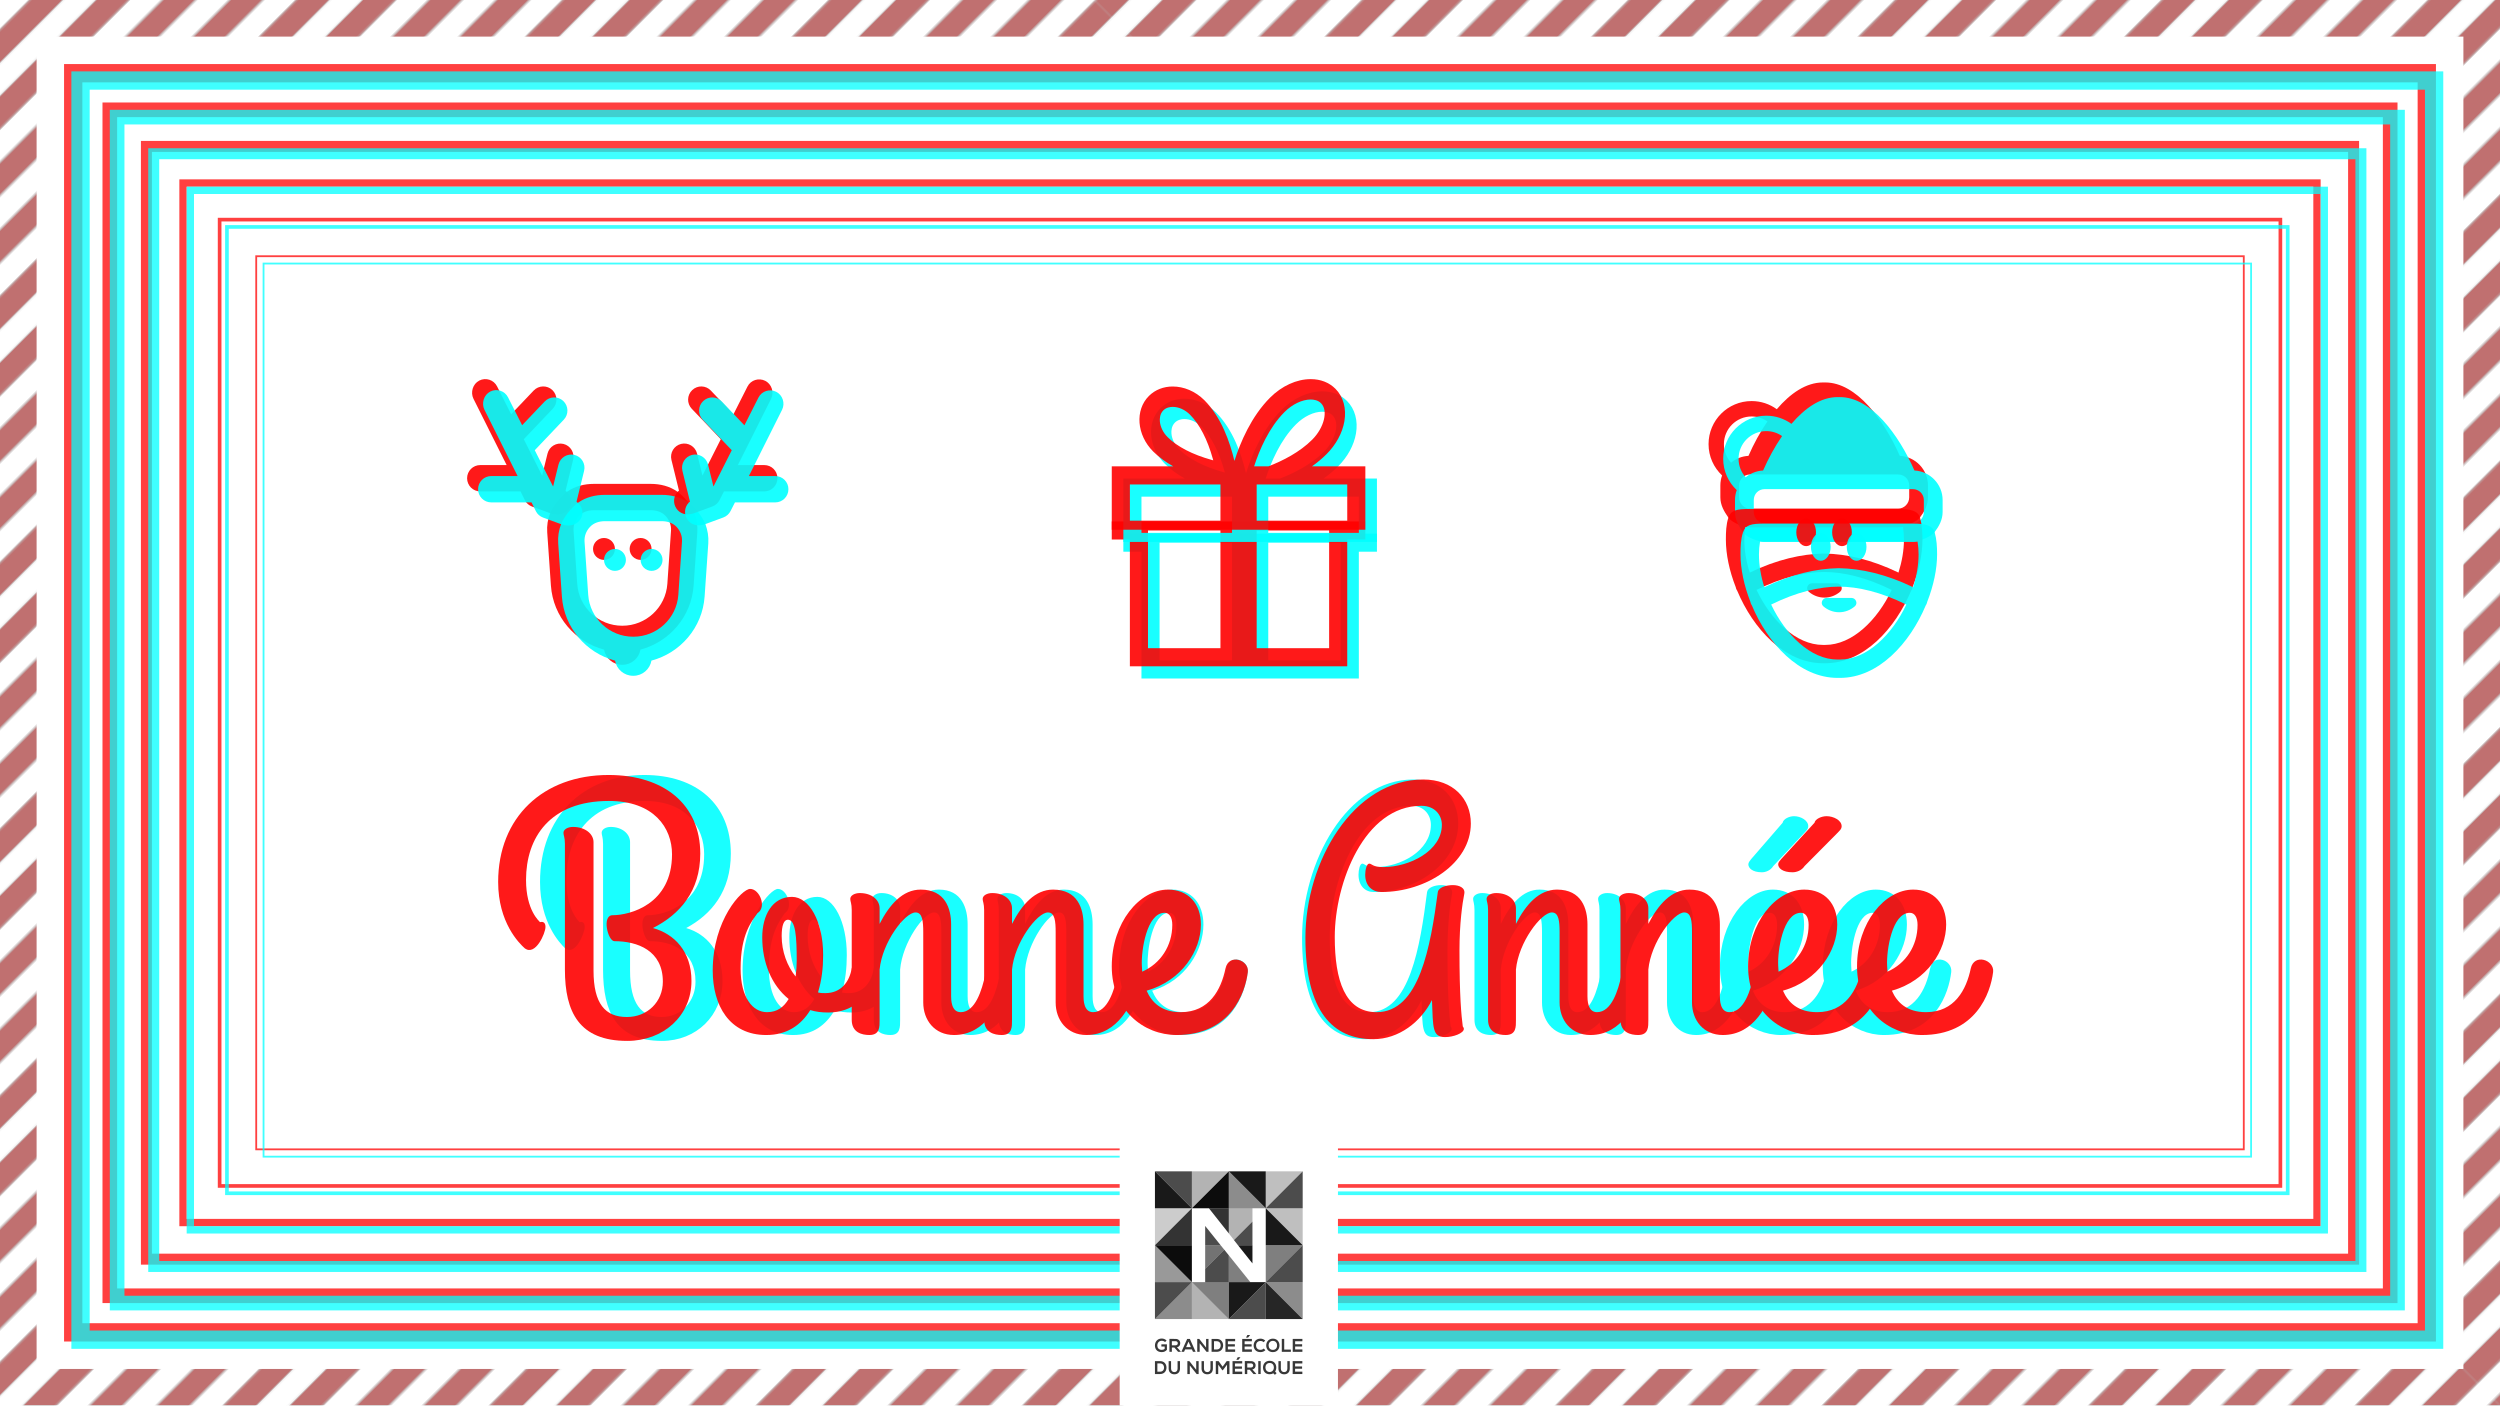 <?xml version="1.0" encoding="utf-8"?>
<!-- Generator: Adobe Illustrator 16.0.0, SVG Export Plug-In . SVG Version: 6.00 Build 0)  -->
<!DOCTYPE svg PUBLIC "-//W3C//DTD SVG 1.1//EN" "http://www.w3.org/Graphics/SVG/1.1/DTD/svg11.dtd">
<svg version="1.1" xmlns="http://www.w3.org/2000/svg" xmlns:xlink="http://www.w3.org/1999/xlink" x="0px" y="0px" width="1366px"
	 height="768px" viewBox="0 0 1366 768" enable-background="new 0 0 1366 768" xml:space="preserve">
<pattern  x="-1677.168" y="-1959.961" width="515" height="1784.878" patternUnits="userSpaceOnUse" id="Nouveau_motif" viewBox="0 -1784.878 515 1784.878" overflow="visible">
	<g>
		<polygon fill="none" points="0,-1784.878 515,-1784.878 515,0 0,0 		"/>
		<g>
			<polygon fill="#00FFFF" points="431.422,0 418.591,0 418.591,-1784.878 431.422,-1784.878 			"/>
			<polygon fill="#00FFFF" points="457.084,0 444.253,0 444.253,-1784.878 457.084,-1784.878 			"/>
			<polygon fill="#00FFFF" points="482.746,0 469.915,0 469.915,-1784.878 482.746,-1784.878 			"/>
			<polygon fill="#00FFFF" points="508.408,0 495.577,0 495.577,-1784.878 508.408,-1784.878 			"/>
		</g>
		<g>
			<polygon fill="#00FFFF" points="328.422,0 315.591,0 315.591,-1784.878 328.422,-1784.878 			"/>
			<polygon fill="#00FFFF" points="354.084,0 341.253,0 341.253,-1784.878 354.084,-1784.878 			"/>
			<polygon fill="#00FFFF" points="379.746,0 366.915,0 366.915,-1784.878 379.746,-1784.878 			"/>
			<polygon fill="#00FFFF" points="405.408,0 392.577,0 392.577,-1784.878 405.408,-1784.878 			"/>
		</g>
		<g>
			<polygon fill="#00FFFF" points="225.422,0 212.591,0 212.591,-1784.878 225.422,-1784.878 			"/>
			<polygon fill="#00FFFF" points="251.084,0 238.253,0 238.253,-1784.878 251.084,-1784.878 			"/>
			<polygon fill="#00FFFF" points="276.746,0 263.915,0 263.915,-1784.878 276.746,-1784.878 			"/>
			<polygon fill="#00FFFF" points="302.408,0 289.577,0 289.577,-1784.878 302.408,-1784.878 			"/>
		</g>
		<g>
			<polygon fill="#00FFFF" points="122.422,0 109.591,0 109.591,-1784.878 122.422,-1784.878 			"/>
			<polygon fill="#00FFFF" points="148.084,0 135.253,0 135.253,-1784.878 148.084,-1784.878 			"/>
			<polygon fill="#00FFFF" points="173.746,0 160.915,0 160.915,-1784.878 173.746,-1784.878 			"/>
			<polygon fill="#00FFFF" points="199.408,0 186.577,0 186.577,-1784.878 199.408,-1784.878 			"/>
		</g>
		<g>
			<polygon fill="#00FFFF" points="19.422,0 6.591,0 6.591,-1784.878 19.422,-1784.878 			"/>
			<polygon fill="#00FFFF" points="45.084,0 32.253,0 32.253,-1784.878 45.084,-1784.878 			"/>
			<polygon fill="#00FFFF" points="70.746,0 57.915,0 57.915,-1784.878 70.746,-1784.878 			"/>
			<polygon fill="#00FFFF" points="96.408,0 83.577,0 83.577,-1784.878 96.408,-1784.878 			"/>
		</g>
	</g>
</pattern>
<pattern  x="-1677.168" y="-1959.961" width="515" height="1784.878" patternUnits="userSpaceOnUse" id="Nouvelle_nuance_de_motif_2" viewBox="0 -1784.878 515 1784.878" overflow="visible">
	<g>
		<polygon fill="none" points="0,-1784.878 515,-1784.878 515,0 0,0 		"/>
		<g>
			<polygon fill="#FF0000" points="431.422,0 418.591,0 418.591,-1784.878 431.422,-1784.878 			"/>
			<polygon fill="#FF0000" points="457.084,0 444.253,0 444.253,-1784.878 457.084,-1784.878 			"/>
			<polygon fill="#FF0000" points="482.746,0 469.915,0 469.915,-1784.878 482.746,-1784.878 			"/>
			<polygon fill="#FF0000" points="508.408,0 495.577,0 495.577,-1784.878 508.408,-1784.878 			"/>
		</g>
		<g>
			<polygon fill="#FF0000" points="328.422,0 315.591,0 315.591,-1784.878 328.422,-1784.878 			"/>
			<polygon fill="#FF0000" points="354.084,0 341.253,0 341.253,-1784.878 354.084,-1784.878 			"/>
			<polygon fill="#FF0000" points="379.746,0 366.915,0 366.915,-1784.878 379.746,-1784.878 			"/>
			<polygon fill="#FF0000" points="405.408,0 392.577,0 392.577,-1784.878 405.408,-1784.878 			"/>
		</g>
		<g>
			<polygon fill="#FF0000" points="225.422,0 212.591,0 212.591,-1784.878 225.422,-1784.878 			"/>
			<polygon fill="#FF0000" points="251.084,0 238.253,0 238.253,-1784.878 251.084,-1784.878 			"/>
			<polygon fill="#FF0000" points="276.746,0 263.915,0 263.915,-1784.878 276.746,-1784.878 			"/>
			<polygon fill="#FF0000" points="302.408,0 289.577,0 289.577,-1784.878 302.408,-1784.878 			"/>
		</g>
		<g>
			<polygon fill="#FF0000" points="122.422,0 109.591,0 109.591,-1784.878 122.422,-1784.878 			"/>
			<polygon fill="#FF0000" points="148.084,0 135.253,0 135.253,-1784.878 148.084,-1784.878 			"/>
			<polygon fill="#FF0000" points="173.746,0 160.915,0 160.915,-1784.878 173.746,-1784.878 			"/>
			<polygon fill="#FF0000" points="199.408,0 186.577,0 186.577,-1784.878 199.408,-1784.878 			"/>
		</g>
		<g>
			<polygon fill="#FF0000" points="19.422,0 6.591,0 6.591,-1784.878 19.422,-1784.878 			"/>
			<polygon fill="#FF0000" points="45.084,0 32.253,0 32.253,-1784.878 45.084,-1784.878 			"/>
			<polygon fill="#FF0000" points="70.746,0 57.915,0 57.915,-1784.878 70.746,-1784.878 			"/>
			<polygon fill="#FF0000" points="96.408,0 83.577,0 83.577,-1784.878 96.408,-1784.878 			"/>
		</g>
	</g>
</pattern>
<g id="Elements">
	<g id="Trame_Bleue" opacity="0.75">

			<pattern  id="SVGID_1_" xlink:href="#Nouveau_motif" patternTransform="matrix(0.707 0.707 -0.707 0.707 -5716.977 1505.142)"  opacity="0.75">
		</pattern>
		<rect fill="url(#SVGID_1_)" width="1366" height="768"/>
	</g>
	<g id="Trame_Rouge" opacity="0.75">

			<pattern  id="SVGID_2_" xlink:href="#Nouvelle_nuance_de_motif_2" patternTransform="matrix(0.707 0.707 -0.707 0.707 -5716.977 1505.142)"  opacity="0.75">
		</pattern>
		<rect fill="url(#SVGID_2_)" width="1366" height="768"/>
	</g>
</g>
<g id="Fond_Blanc">
	<rect id="Fond_Blanc_tracé" x="20" y="20" fill="#FFFFFF" width="1326" height="728"/>
</g>
<g id="Psyché">
	<g id="Groupe_rouge" opacity="0.75">
		<rect x="40" y="40" fill="none" stroke="#FF0000" stroke-width="10" stroke-miterlimit="10" width="1286" height="688"/>
		<rect x="60" y="60" fill="none" stroke="#FF0000" stroke-width="8" stroke-miterlimit="10" width="1246" height="648"/>
		<rect x="80" y="80" fill="none" stroke="#FF0000" stroke-width="6" stroke-miterlimit="10" width="1206" height="608"/>
		<rect x="100" y="100" fill="none" stroke="#FF0000" stroke-width="4" stroke-miterlimit="10" width="1166" height="568"/>
		<rect x="120" y="120" fill="none" stroke="#FF0000" stroke-width="2" stroke-miterlimit="10" width="1126" height="528"/>
		<rect x="140" y="140" fill="none" stroke="#FF0000" stroke-miterlimit="10" width="1086" height="488"/>
	</g>
	<g id="Groupe_bleu" opacity="0.75">
		<rect x="44" y="44" fill="none" stroke="#00FFFF" stroke-width="10" stroke-miterlimit="10" width="1286" height="688"/>
		<rect x="64" y="64" fill="none" stroke="#00FFFF" stroke-width="8" stroke-miterlimit="10" width="1246" height="648"/>
		<rect x="84" y="84" fill="none" stroke="#00FFFF" stroke-width="6" stroke-miterlimit="10" width="1206" height="608"/>
		<rect x="104" y="104" fill="none" stroke="#00FFFF" stroke-width="4" stroke-miterlimit="10" width="1166" height="568"/>
		<rect x="124" y="124" fill="none" stroke="#00FFFF" stroke-width="2" stroke-miterlimit="10" width="1126" height="528"/>
		<rect x="144" y="144" fill="none" stroke="#00FFFF" stroke-miterlimit="10" width="1086" height="488"/>
	</g>
</g>
<g id="Typo">
	<g opacity="0.9">
		<path fill="#00FFFF" d="M329.51,461.102c0-3.596-0.757-4.729-0.757-6.055c0-1.891,2.272-3.216,4.919-3.216
			c6.244,0,10.595,3.783,10.595,8.325v70.188c0,18.162,6.055,25.351,17.216,25.351c10.595,0,18.542-8.324,18.542-19.295
			c0-17.028-13.054-22.137-24.975-22.137c-3.404,0-6.62-14.188-0.946-14.188c8.894,0,30.65-5.865,30.65-33.299
			c0-14.379-9.271-29.133-32.543-29.133c-30.457,0-42.756,20.053-42.756,43.133c0,16.648,6.812,22.514,7.191,23.08
			c2.08-0.566,2.838,0.76,2.838,2.65c0,3.406-5.109,15.892-10.597,11.73c-3.027-2.837-13.812-14.191-13.812-36.324
			c0-35.379,23.271-58.461,56.947-58.461c28.567,0,47.297,16.081,47.297,42.947c0,20.621-10.597,33.296-24.404,40.676
			c10.971,3.215,19.864,12.675,19.864,28.945c0,18.919-14.378,32.728-33.108,32.728c-24.785,0-32.162-15.698-32.162-38.971V461.102z
			"/>
		<path fill="#00FFFF" d="M488.231,534.508c-2.27,10.217-10.026,18.729-22.89,18.729c-3.407,0-6.436-0.378-9.271-1.324
			c-4.73,8.135-11.92,13.621-22.704,13.621c-19.107,0-27.621-16.272-27.621-35.189c0-27.811,15.135-44.646,19.297-44.646
			c4.921,0,8.702,10.022,3.787,13.24c-3.029,4.542-8.705,11.542-8.705,30.271c0,15.892,6.243,23.842,13.62,23.842
			c5.298,0,8.705-2.842,11.163-7.193c-8.891-7.566-13.621-20.053-13.621-33.674c0-11.92,5.108-22.136,15.323-22.136
			c8.893,0,16.082,13.433,16.082,31.784c0,7.001-0.757,13.999-2.647,20.431c1.322,0.379,2.458,0.379,3.783,0.379
			c8.133,0,12.483-6.241,13.621-13.621C478.205,524.67,490.691,523.914,488.231,534.508z M448.502,533.563
			c0.379-3.028,0.568-5.868,0.568-8.704c0-12.867-0.568-22.325-4.541-22.325c-2.08,0-3.218,3.028-3.218,8.892
			C441.312,519.938,444.15,527.888,448.502,533.563z"/>
		<path fill="#00FFFF" d="M477.441,497.238c0-3.595-0.754-4.729-0.754-6.055c0-1.893,2.268-3.216,4.918-3.216
			c6.242,0,10.217,3.783,10.217,8.324v8.513c5.105-10.594,11.918-18.729,21.188-18.729c12.675,0,15.702,10.404,15.702,19.107v39.161
			c0,1.705,0,8.706,4.919,8.706c7.566,0,10.972-12.109,12.674-20.436c0.759-3.973,2.65-5.675,4.544-5.675
			c3.024,0,6.62,4.162,6.62,7.755c0,0.19,0,0.568-0.188,1.326c-3.217,12.485-10.784,29.513-27.055,29.513
			c-10.028,0-15.895-8.133-15.895-17.785v-38.403c0-5.865-0.374-10.784-3.97-10.784c-5.487,0-17.217,16.272-18.54,31.217v27.623
			c0,3.592,0.188,8.133-5.298,8.133c-3.784,0-9.083-1.323-9.083-8.324V497.238z"/>
		<path fill="#00FFFF" d="M545.734,497.238c0-3.595-0.755-4.729-0.755-6.055c0-1.893,2.27-3.216,4.917-3.216
			c6.246,0,10.217,3.783,10.217,8.324v8.513c5.106-10.594,11.919-18.729,21.19-18.729c12.675,0,15.699,10.404,15.699,19.107v39.161
			c0,1.705,0,8.706,4.921,8.706c7.567,0,10.972-12.109,12.676-20.436c0.757-3.973,2.649-5.675,4.54-5.675
			c3.027,0,6.622,4.162,6.622,7.755c0,0.19,0,0.568-0.188,1.326c-3.216,12.485-10.784,29.513-27.054,29.513
			c-10.027,0-15.893-8.133-15.893-17.785v-38.403c0-5.865-0.379-10.784-3.972-10.784c-5.488,0-17.216,16.272-18.542,31.217v27.623
			c0,3.592,0.189,8.133-5.296,8.133c-3.785,0-9.083-1.323-9.083-8.324V497.238z"/>
		<path fill="#00FFFF" d="M629.542,541.316c2.646,6.433,7.755,11.734,17.593,11.734c14.756,0,20.813-12.301,23.082-23.842
			c1.703-8.513,12.297-4.729,11.54,1.894c-1.325,11.539-8.892,34.432-36.702,34.432c-17.217,0-33.486-13.812-33.486-37.459
			c0-24.028,14.38-41.999,28.946-41.999c10.594,0,17.028,7.755,17.028,19.107C657.543,519.184,647.894,535.831,629.542,541.316z
			 M627.271,530.913c9.459-4.353,15.513-14.188,15.513-25.542c0-4.161-1.512-6.619-3.972-6.619c-9.27,0-12.109,20.81-11.731,28.755
			C627.08,528.643,627.271,529.778,627.271,530.913z"/>
		<path fill="#00FFFF" d="M742.29,477.939c0-2.648,0.757-6.053,2.08-6.053c1.324,0,1.703,1.89,7.191,1.89
			c13.621,0,30.269-8.891,30.269-23.079c0-5.108-3.406-10.407-10.596-10.407c-29.322,0-44.646,42.002-44.646,71.702
			c0,23.648,5.295,41.059,21.567,41.059c22.136,0,27.811-35.95,31.594-65.65c0.38-2.46,4.163-3.786,7.757-3.786
			c3.025,0,6.621,1.326,5.864,4.921c-0.945,4.919-2.458,16.082-2.458,30.837c0,24.784,0.945,35.378,1.703,41.431
			c0.379,0.568,0.566,0.947,0.566,1.326c0,2.459-5.487,4.54-9.65,4.54c-6.62,0-6.24-4.919-6.81-20.243
			c-5.676,11.918-17.027,21.378-30.269,21.378c-20.623,0-35.002-14.753-35.002-55.431c0-41.813,24.785-86.459,60.732-86.459
			c15.511,0,24.593,10.593,24.593,24.024c0,21.758-23.081,37.462-46.164,37.462C746.073,487.4,742.29,484.184,742.29,477.939z"/>
		<path fill="#00FFFF" d="M805.658,497.238c0-3.595-0.755-4.729-0.755-6.055c0-1.893,2.27-3.216,4.917-3.216
			c6.244,0,10.219,3.783,10.219,8.324v8.513c5.106-10.594,11.917-18.729,21.189-18.729c12.675,0,15.7,10.404,15.7,19.107v39.161
			c0,1.705,0,8.706,4.92,8.706c7.569,0,10.971-12.109,12.677-20.436c0.756-3.973,2.646-5.675,4.539-5.675
			c3.027,0,6.622,4.162,6.622,7.755c0,0.19,0,0.568-0.188,1.326c-3.219,12.485-10.786,29.513-27.057,29.513
			c-10.025,0-15.891-8.133-15.891-17.785v-38.403c0-5.865-0.377-10.784-3.973-10.784c-5.486,0-17.216,16.272-18.539,31.217v27.623
			c0,3.592,0.189,8.133-5.299,8.133c-3.783,0-9.082-1.323-9.082-8.324V497.238z"/>
		<path fill="#00FFFF" d="M873.95,497.238c0-3.595-0.754-4.729-0.754-6.055c0-1.893,2.269-3.216,4.917-3.216
			c6.244,0,10.216,3.783,10.216,8.324v8.513c5.109-10.594,11.92-18.729,21.19-18.729c12.676,0,15.703,10.404,15.703,19.107v39.161
			c0,1.705,0,8.706,4.917,8.706c7.567,0,10.972-12.109,12.676-20.436c0.758-3.973,2.649-5.675,4.541-5.675
			c3.026,0,6.622,4.162,6.622,7.755c0,0.19,0,0.568-0.188,1.326c-3.216,12.485-10.785,29.513-27.054,29.513
			c-10.028,0-15.893-8.133-15.893-17.785v-38.403c0-5.865-0.377-10.784-3.973-10.784c-5.488,0-17.217,16.272-18.542,31.217v27.623
			c0,3.592,0.19,8.133-5.296,8.133c-3.784,0-9.083-1.323-9.083-8.324V497.238z"/>
		<path fill="#00FFFF" d="M957.758,541.316c2.647,6.433,7.756,11.734,17.594,11.734c14.757,0,20.81-12.301,23.081-23.842
			c1.703-8.513,12.296-4.729,11.542,1.894c-1.323,11.539-8.892,34.432-36.705,34.432c-17.217,0-33.484-13.812-33.484-37.459
			c0-24.028,14.376-41.999,28.946-41.999c10.595,0,17.026,7.755,17.026,19.107C985.758,519.184,976.109,535.831,957.758,541.316z
			 M955.488,530.913c9.459-4.353,15.512-14.188,15.512-25.542c0-4.161-1.513-6.619-3.974-6.619c-9.269,0-12.107,20.81-11.729,28.755
			C955.298,528.643,955.488,529.778,955.488,530.913z M968.92,473.209c-1.515,2.459-4.162,3.407-6.244,3.407
			c-5.107,0-7.378-2.27-7.378-4.351c0-0.947,0.755-1.893,1.515-2.838l17.215-19.867c0.377-2.08,3.594-3.594,6.243-3.594
			c3.595,0,7.759,2.269,7.759,5.486c0,1.703-1.326,2.648-2.271,3.785L968.92,473.209z"/>
		<path fill="#00FFFF" d="M1013.941,541.316c2.647,6.433,7.756,11.734,17.594,11.734c14.757,0,20.811-12.301,23.082-23.842
			c1.703-8.513,12.295-4.729,11.54,1.894c-1.322,11.539-8.89,34.432-36.702,34.432c-17.217,0-33.486-13.812-33.486-37.459
			c0-24.028,14.377-41.999,28.943-41.999c10.6,0,17.029,7.755,17.029,19.107C1041.941,519.184,1032.293,535.831,1013.941,541.316z
			 M1011.673,530.913c9.457-4.353,15.511-14.188,15.511-25.542c0-4.161-1.513-6.619-3.974-6.619
			c-9.269,0-12.108,20.81-11.729,28.755C1011.481,528.643,1011.673,529.778,1011.673,530.913z"/>
	</g>
	<g opacity="0.9">
		<path fill="#FF0000" d="M308.671,461.102c0-3.596-0.802-4.729-0.802-6.055c0-1.891,2.408-3.216,5.21-3.216
			c6.615,0,11.225,3.783,11.225,8.325v70.188c0,18.162,6.413,25.351,18.237,25.351c11.224,0,19.643-8.324,19.643-19.295
			c0-17.028-13.828-22.137-26.458-22.137c-3.606,0-7.012-14.188-1.001-14.188c9.421,0,32.47-5.865,32.47-33.299
			c0-14.379-9.821-29.133-34.476-29.133c-32.264,0-45.293,20.053-45.293,43.133c0,16.648,7.216,22.514,7.617,23.08
			c2.205-0.566,3.008,0.76,3.008,2.65c0,3.406-5.413,15.892-11.227,11.73c-3.206-2.837-14.631-14.191-14.631-36.324
			c0-35.379,24.653-58.461,60.328-58.461c30.262,0,50.104,16.081,50.104,42.947c0,20.621-11.227,33.296-25.854,40.676
			c11.622,3.215,21.044,12.675,21.044,28.945c0,18.919-15.231,32.728-35.074,32.728c-26.256,0-34.07-15.698-34.07-38.971V461.102z"
			/>
		<path fill="#FF0000" d="M476.813,534.508c-2.404,10.217-10.621,18.729-24.247,18.729c-3.61,0-6.819-0.378-9.823-1.324
			c-5.012,8.135-12.627,13.621-24.052,13.621c-20.241,0-29.26-16.272-29.26-35.189c0-27.811,16.033-44.646,20.442-44.646
			c5.213,0,9.219,10.022,4.012,13.24c-3.209,4.542-9.221,11.542-9.221,30.271c0,15.892,6.613,23.842,14.428,23.842
			c5.611,0,9.221-2.842,11.825-7.193c-9.418-7.566-14.43-20.053-14.43-33.674c0-11.92,5.411-22.136,16.233-22.136
			c9.42,0,17.036,13.433,17.036,31.784c0,7.001-0.802,13.999-2.805,20.431c1.4,0.379,2.604,0.379,4.007,0.379
			c8.616,0,13.225-6.241,14.43-13.621C466.191,524.67,479.418,523.914,476.813,534.508z M434.726,533.563
			c0.401-3.028,0.602-5.868,0.602-8.704c0-12.867-0.602-22.325-4.812-22.325c-2.203,0-3.407,3.028-3.407,8.892
			C427.108,519.938,430.115,527.888,434.726,533.563z"/>
		<path fill="#FF0000" d="M465.383,497.238c0-3.595-0.799-4.729-0.799-6.055c0-1.893,2.401-3.216,5.209-3.216
			c6.613,0,10.823,3.783,10.823,8.324v8.513c5.409-10.594,12.626-18.729,22.446-18.729c13.428,0,16.634,10.404,16.634,19.107v39.161
			c0,1.705,0,8.706,5.211,8.706c8.016,0,11.623-12.109,13.426-20.436c0.804-3.973,2.808-5.675,4.814-5.675
			c3.204,0,7.013,4.162,7.013,7.755c0,0.19,0,0.568-0.201,1.326c-3.405,12.485-11.422,29.513-28.658,29.513
			c-10.625,0-16.839-8.133-16.839-17.785v-38.403c0-5.865-0.396-10.784-4.205-10.784c-5.813,0-18.239,16.272-19.641,31.217v27.623
			c0,3.592,0.198,8.133-5.612,8.133c-4.009,0-9.621-1.323-9.621-8.324V497.238z"/>
		<path fill="#FF0000" d="M537.729,497.238c0-3.595-0.799-4.729-0.799-6.055c0-1.893,2.404-3.216,5.207-3.216
			c6.618,0,10.823,3.783,10.823,8.324v8.513c5.411-10.594,12.628-18.729,22.448-18.729c13.428,0,16.631,10.404,16.631,19.107v39.161
			c0,1.705,0,8.706,5.213,8.706c8.017,0,11.623-12.109,13.429-20.436c0.802-3.973,2.808-5.675,4.809-5.675
			c3.208,0,7.017,4.162,7.017,7.755c0,0.19,0,0.568-0.2,1.326c-3.407,12.485-11.424,29.513-28.66,29.513
			c-10.622,0-16.835-8.133-16.835-17.785v-38.403c0-5.865-0.4-10.784-4.209-10.784c-5.813,0-18.236,16.272-19.642,31.217v27.623
			c0,3.592,0.201,8.133-5.609,8.133c-4.011,0-9.622-1.323-9.622-8.324V497.238z"/>
		<path fill="#FF0000" d="M626.51,541.316c2.803,6.433,8.215,11.734,18.637,11.734c15.632,0,22.048-12.301,24.451-23.842
			c1.806-8.513,13.027-4.729,12.226,1.894c-1.404,11.539-9.42,34.432-38.88,34.432c-18.238,0-35.475-13.812-35.475-37.459
			c0-24.028,15.234-41.999,30.665-41.999c11.223,0,18.039,7.755,18.039,19.107C656.173,519.184,645.95,535.831,626.51,541.316z
			 M624.104,530.913c10.021-4.353,16.434-14.188,16.434-25.542c0-4.161-1.603-6.619-4.208-6.619
			c-9.819,0-12.827,20.81-12.427,28.755C623.902,528.643,624.104,529.778,624.104,530.913z"/>
		<path fill="#FF0000" d="M745.949,477.939c0-2.648,0.802-6.053,2.203-6.053c1.402,0,1.805,1.89,7.619,1.89
			c14.43,0,32.064-8.891,32.064-23.079c0-5.108-3.608-10.407-11.225-10.407c-31.063,0-47.297,42.002-47.297,71.702
			c0,23.648,5.609,41.059,22.849,41.059c23.448,0,29.46-35.95,33.468-65.65c0.403-2.46,4.41-3.786,8.217-3.786
			c3.205,0,7.014,1.326,6.213,4.921c-1.001,4.919-2.603,16.082-2.603,30.837c0,24.784,1,35.378,1.804,41.431
			c0.4,0.568,0.6,0.947,0.6,1.326c0,2.459-5.813,4.54-10.224,4.54c-7.013,0-6.61-4.919-7.214-20.243
			c-6.012,11.918-18.037,21.378-32.064,21.378c-21.847,0-37.079-14.753-37.079-55.431c0-41.813,26.257-86.459,64.337-86.459
			c16.431,0,26.053,10.593,26.053,24.024c0,21.758-24.451,37.462-48.904,37.462C749.957,487.4,745.949,484.184,745.949,477.939z"/>
		<path fill="#FF0000" d="M813.078,497.238c0-3.595-0.8-4.729-0.8-6.055c0-1.893,2.403-3.216,5.208-3.216
			c6.615,0,10.825,3.783,10.825,8.324v8.513c5.411-10.594,12.626-18.729,22.448-18.729c13.428,0,16.632,10.404,16.632,19.107v39.161
			c0,1.705,0,8.706,5.212,8.706c8.018,0,11.622-12.109,13.43-20.436c0.801-3.973,2.803-5.675,4.808-5.675
			c3.208,0,7.016,4.162,7.016,7.755c0,0.19,0,0.568-0.2,1.326c-3.409,12.485-11.426,29.513-28.662,29.513
			c-10.619,0-16.833-8.133-16.833-17.785v-38.403c0-5.865-0.4-10.784-4.21-10.784c-5.812,0-18.236,16.272-19.64,31.217v27.623
			c0,3.592,0.202,8.133-5.612,8.133c-4.008,0-9.621-1.323-9.621-8.324V497.238z"/>
		<path fill="#FF0000" d="M885.424,497.238c0-3.595-0.799-4.729-0.799-6.055c0-1.893,2.403-3.216,5.207-3.216
			c6.617,0,10.823,3.783,10.823,8.324v8.513c5.413-10.594,12.628-18.729,22.448-18.729c13.428,0,16.635,10.404,16.635,19.107v39.161
			c0,1.705,0,8.706,5.21,8.706c8.015,0,11.622-12.109,13.428-20.436c0.802-3.973,2.806-5.675,4.811-5.675
			c3.206,0,7.015,4.162,7.015,7.755c0,0.19,0,0.568-0.2,1.326c-3.406,12.485-11.425,29.513-28.659,29.513
			c-10.622,0-16.835-8.133-16.835-17.785v-38.403c0-5.865-0.399-10.784-4.208-10.784c-5.815,0-18.24,16.272-19.644,31.217v27.623
			c0,3.592,0.203,8.133-5.609,8.133c-4.01,0-9.622-1.323-9.622-8.324V497.238z"/>
		<path fill="#FF0000" d="M974.204,541.316c2.805,6.433,8.216,11.734,18.639,11.734c15.634,0,22.044-12.301,24.45-23.842
			c1.805-8.513,13.025-4.729,12.228,1.894c-1.401,11.539-9.419,34.432-38.884,34.432c-18.238,0-35.472-13.812-35.472-37.459
			c0-24.028,15.229-41.999,30.664-41.999c11.224,0,18.037,7.755,18.037,19.107C1003.866,519.184,993.646,535.831,974.204,541.316z
			 M971.801,530.913c10.02-4.353,16.432-14.188,16.432-25.542c0-4.161-1.604-6.619-4.209-6.619c-9.819,0-12.826,20.81-12.424,28.755
			C971.6,528.643,971.801,529.778,971.801,530.913z M986.029,473.209c-1.604,2.459-4.41,3.407-6.615,3.407
			c-5.41,0-7.814-2.27-7.814-4.351c0-0.947,0.799-1.893,1.604-2.838l18.237-19.867c0.399-2.08,3.807-3.594,6.612-3.594
			c3.81,0,8.221,2.269,8.221,5.486c0,1.703-1.404,2.648-2.407,3.785L986.029,473.209z"/>
		<path fill="#FF0000" d="M1033.723,541.316c2.805,6.433,8.216,11.734,18.639,11.734c15.632,0,22.046-12.301,24.451-23.842
			c1.805-8.513,13.024-4.729,12.226,1.894c-1.4,11.539-9.418,34.432-38.88,34.432c-18.238,0-35.475-13.812-35.475-37.459
			c0-24.028,15.23-41.999,30.661-41.999c11.228,0,18.04,7.755,18.04,19.107C1063.385,519.184,1053.164,535.831,1033.723,541.316z
			 M1031.32,530.913c10.018-4.353,16.431-14.188,16.431-25.542c0-4.161-1.603-6.619-4.21-6.619c-9.818,0-12.826,20.81-12.425,28.755
			C1031.116,528.643,1031.32,529.778,1031.32,530.913z"/>
	</g>
</g>
<g id="Cadeau">
	<g id="Cadeau_Bottom">
		<path opacity="0.9" fill="#00FFFF" d="M732.568,291.577h-39.59h-19.794h-39.592h-19.794v4.949v4.928h9.897v69.282h118.771v-69.283
			h9.896v-4.927v-4.949H732.568z M633.593,360.838v-64.312h39.592v64.312H633.593z M732.568,360.838h-39.59v-64.312h39.59V360.838z"
			/>
		<path opacity="0.9" fill="#FF0000" d="M726.236,284.91h-39.59h-19.794h-39.592h-19.794v4.949v4.928h9.897v69.282h118.771v-69.283
			h9.896v-4.927v-4.949H726.236z M627.261,354.171v-64.312h39.592v64.312H627.261z M726.236,354.171h-39.59v-64.312h39.59V354.171z"
			/>
	</g>
	<g id="Cadeau_Top">
		<path opacity="0.9" fill="#00FFFF" d="M708.184,231.809c4.288-4.286,9.639-6.846,14.313-6.846c1.655,0,3.977,0.349,5.638,2.009
			c4.025,4.025,1.766,13.349-4.837,19.95c-6.796,6.795-15.938,11.47-23.883,14.546h-7.836
			C694.451,252.567,699.628,240.364,708.184,231.809L708.184,231.809z M640.078,236.862c-0.108-1.411-0.008-4.061,1.887-5.954
			c1.584-1.585,3.679-1.917,5.157-1.917c3.287,0,6.722,1.55,9.423,4.25c5.238,5.238,9.552,13.574,12.476,24.107
			c0.079,0.283,0.155,0.565,0.231,0.846c-0.281-0.073-0.564-0.15-0.85-0.23c-10.531-2.924-18.867-7.236-24.105-12.475
			C641.85,243.042,640.313,239.897,640.078,236.862L640.078,236.862z M752.363,296.11v-34.643h-29.148
			c2.803-1.992,5.492-4.209,7.956-6.673c5.165-5.166,8.62-11.521,9.729-17.896c1.215-6.988-0.568-13.477-4.892-17.802
			c-3.45-3.447-8.121-5.271-13.511-5.271c-7.675,0-15.763,3.686-22.186,10.107c-10.281,10.28-16.274,24.473-19.498,34.598
			c-2.389-10.175-7.146-23.913-16.396-33.164c-4.963-4.963-11.307-7.512-17.296-7.512c-4.896,0-9.554,1.702-13.031,5.179
			c-7.729,7.731-6.685,21.309,2.334,30.327c3.216,3.216,6.975,5.887,10.937,8.105h-33.563v34.643H752.363z M673.185,291.161h-49.488
			v-19.795h49.488V291.161z M692.979,296.11h39.59 M742.467,291.161h-49.488v-19.795h49.488V291.161z M742.467,291.161"/>
		<path opacity="0.9" fill="#FF0000" d="M701.852,225.142c4.288-4.286,9.639-6.846,14.313-6.846c1.655,0,3.977,0.349,5.638,2.009
			c4.025,4.025,1.766,13.349-4.837,19.95c-6.796,6.795-15.938,11.47-23.883,14.546h-7.836
			C688.119,245.9,693.296,233.697,701.852,225.142L701.852,225.142z M633.746,230.195c-0.108-1.411-0.008-4.061,1.887-5.954
			c1.584-1.585,3.679-1.917,5.157-1.917c3.287,0,6.722,1.55,9.423,4.25c5.238,5.238,9.552,13.574,12.476,24.107
			c0.079,0.283,0.155,0.565,0.231,0.846c-0.281-0.073-0.564-0.15-0.85-0.23c-10.531-2.924-18.867-7.236-24.105-12.475
			C635.518,236.375,633.98,233.23,633.746,230.195L633.746,230.195z M746.031,289.443v-34.643h-29.148
			c2.803-1.992,5.492-4.209,7.956-6.673c5.165-5.166,8.62-11.521,9.729-17.896c1.215-6.988-0.568-13.477-4.892-17.802
			c-3.45-3.447-8.121-5.271-13.511-5.271c-7.675,0-15.763,3.686-22.186,10.107c-10.281,10.28-16.274,24.473-19.498,34.598
			c-2.389-10.175-7.146-23.913-16.396-33.164c-4.963-4.963-11.307-7.512-17.296-7.512c-4.896,0-9.554,1.702-13.031,5.179
			c-7.729,7.731-6.685,21.309,2.334,30.327c3.216,3.216,6.975,5.887,10.937,8.105h-33.563v34.643H746.031z M666.853,284.494h-49.488
			v-19.795h49.488V284.494z M686.646,289.443h39.59 M736.135,284.494h-49.488v-19.795h49.488V284.494z M736.135,284.494"/>
	</g>
</g>
<g id="Rene">
	<g id="yeuxCerf">
		<path opacity="0.9" fill="#FF0000" d="M336.001,299.939c0,3.309-2.68,5.986-5.988,5.986c-3.307,0-5.984-2.678-5.984-5.986
			c0-3.308,2.678-5.986,5.984-5.986C333.321,293.953,336.001,296.632,336.001,299.939L336.001,299.939z M336.001,299.939"/>
		<path opacity="0.9" fill="#FF0000" d="M356.011,299.939c0,3.309-2.68,5.986-5.986,5.986c-3.309,0-5.987-2.678-5.987-5.986
			c0-3.308,2.679-5.986,5.987-5.986C353.331,293.953,356.011,296.632,356.011,299.939L356.011,299.939z M356.011,299.939"/>
		<path opacity="0.9" fill="#00FFFF" d="M342.001,305.939c0,3.309-2.68,5.986-5.988,5.986c-3.307,0-5.984-2.678-5.984-5.986
			c0-3.308,2.678-5.986,5.984-5.986C339.321,299.953,342.001,302.632,342.001,305.939L342.001,305.939z M342.001,305.939"/>
		<path opacity="0.9" fill="#00FFFF" d="M362.011,305.939c0,3.309-2.68,5.986-5.986,5.986c-3.309,0-5.987-2.678-5.987-5.986
			c0-3.308,2.679-5.986,5.987-5.986C359.331,299.953,362.011,302.632,362.011,305.939L362.011,305.939z M362.011,305.939"/>
	</g>
	<g id="teteCerf">
		<path opacity="0.9" fill="#FF0000" d="M370.016,268.568c-4.165-2.915-9.276-4.177-14.474-4.177h-31.048
			c-5.196,0-10.304,1.268-14.491,4.177c-3.087,2.145-7.683,7.422-9.419,11.848c-1.28,3.263-1.835,6.801-1.583,10.441l2.015,29.075
			c1.168,16.99,13.249,30.851,29.052,35.04c0.827,4.691,4.927,8.286,9.887,8.286h0.109c4.963,0,9.06-3.595,9.889-8.306
			c15.804-4.17,27.883-18.049,29.053-35.021l2.013-29.089c0.252-3.647-0.376-7.166-1.581-10.486
			C379.116,279.475,375.983,272.745,370.016,268.568z M366.636,290.034l-1.996,28.999c-0.899,12.854-11.668,22.867-24.557,22.867
			h-0.129c-12.89,0-23.677-10.014-24.558-22.867l-1.995-28.999c-0.215-3.057,0.863-5.885,2.969-8.128
			c2.082-2.246,5.066-3.133,8.124-3.133h31.048c3.074,0,6.041,0.887,8.126,3.133C365.772,284.149,366.853,286.978,366.636,290.034
			L366.636,290.034z M366.636,290.034"/>
		<path opacity="0.9" fill="#00FFFF" d="M376.016,274.568c-4.165-2.915-9.276-4.177-14.474-4.177h-31.048
			c-5.196,0-10.304,1.268-14.491,4.177c-3.087,2.145-7.683,7.422-9.419,11.848c-1.28,3.263-1.835,6.801-1.583,10.441l2.015,29.075
			c1.168,16.99,13.249,30.851,29.052,35.04c0.827,4.691,4.927,8.286,9.887,8.286h0.109c4.963,0,9.06-3.595,9.889-8.306
			c15.804-4.17,27.883-18.049,29.053-35.021l2.013-29.089c0.252-3.647-0.376-7.166-1.581-10.486
			C385.116,285.475,381.983,278.745,376.016,274.568z M372.636,296.034l-1.996,28.999c-0.899,12.854-11.668,22.867-24.557,22.867
			h-0.129c-12.89,0-23.677-10.014-24.558-22.867l-1.995-28.999c-0.215-3.057,0.863-5.885,2.969-8.128
			c2.082-2.246,5.066-3.133,8.124-3.133h31.048c3.074,0,6.041,0.887,8.126,3.133C371.772,290.149,372.853,292.978,372.636,296.034
			L372.636,296.034z M372.636,296.034"/>
	</g>
	<g id="brancheGauche">
		<path opacity="0.9" fill="#FF0000" d="M309.014,268.155l4.135-16.864c0.953-3.865-1.402-7.771-5.268-8.725
			c-3.882-0.931-7.767,1.406-8.721,5.29l-2.947,11.991L286.197,240l15.859-16.684c2.751-2.873,2.623-7.438-0.252-10.194
			c-2.877-2.731-7.442-2.62-10.195,0.266l-12.313,12.948l-7.696-15.231c-1.798-3.555-6.147-4.979-9.688-3.178
			c-3.561,1.802-4.981,6.45-3.185,10.015l18.104,36.172h-14.4c-3.992,0-7.209,3.213-7.209,7.195c0,3.986,3.217,7.206,7.209,7.206
			h22.006l2.392,4.853c0.809,1.614,2.21,2.805,3.919,3.435l9.835,3.614C310.418,284.03,316.315,273.497,309.014,268.155z"/>
		<path opacity="0.9" fill="#00FFFF" d="M315.014,274.155l4.135-16.864c0.953-3.865-1.402-7.771-5.268-8.725
			c-3.882-0.931-7.767,1.406-8.721,5.29l-2.947,11.991L292.197,246l15.859-16.684c2.751-2.873,2.623-7.438-0.252-10.194
			c-2.877-2.731-7.442-2.62-10.195,0.266l-12.313,12.948l-7.696-15.231c-1.798-3.555-6.147-4.979-9.688-3.178
			c-3.561,1.802-4.981,6.45-3.185,10.015l18.104,36.172h-14.4c-3.992,0-7.209,3.213-7.209,7.195c0,3.986,3.217,7.206,7.209,7.206
			h22.006l2.392,4.853c0.809,1.614,2.21,2.805,3.919,3.435l9.835,3.614C316.418,290.03,322.315,279.497,315.014,274.155z"/>
	</g>
	<g id="brancheDroite">
		<path opacity="0.9" fill="#FF0000" d="M379.436,280.357l9.834-3.627c1.708-0.644,3.109-1.89,3.918-3.52l2.393-4.696h22.005
			c3.991,0,7.208-3.22,7.208-7.206c0.02-3.982-3.217-7.195-7.191-7.195l0,0h-14.417l18.123-36.172
			c1.797-3.564,0.358-8.055-3.183-9.854c-3.542-1.783-7.892-0.454-9.692,3.111l-7.692,15.196l-12.334-12.99
			c-2.733-2.894-7.3-3.015-10.176-0.265c-2.895,2.747-3.002,7.303-0.269,10.197L393.836,240l-10.015,19.848l-2.948-12.009
			c-0.953-3.866-4.837-6.227-8.719-5.29c-3.865,0.953-6.221,4.857-5.287,8.723l4.136,16.848c-0.491,0.355-0.387,0.209-0.757,0.613
			C365.324,274.112,370.289,283.73,379.436,280.357z"/>
		<path opacity="0.9" fill="#00FFFF" d="M385.436,286.357l9.834-3.627c1.708-0.644,3.109-1.89,3.918-3.52l2.393-4.696h22.005
			c3.991,0,7.208-3.22,7.208-7.206c0.02-3.982-3.217-7.195-7.191-7.195l0,0h-14.417l18.123-36.172
			c1.797-3.564,0.358-8.055-3.183-9.854c-3.542-1.783-7.892-0.454-9.692,3.111l-7.692,15.196l-12.334-12.99
			c-2.733-2.894-7.3-3.015-10.176-0.265c-2.895,2.747-3.002,7.303-0.269,10.197L399.836,246l-10.015,19.848l-2.948-12.009
			c-0.953-3.866-4.837-6.227-8.719-5.29c-3.865,0.953-6.221,4.857-5.287,8.723l4.136,16.848c-0.491,0.355-0.387,0.209-0.757,0.613
			C371.324,280.112,376.289,289.73,385.436,286.357z"/>
	</g>
</g>
<g id="Santa">
	<g id="chapeauSanta">
		<g opacity="0.9">
			<path fill="#FF0000" d="M945.845,252.798c-2.422-2.668-3.896-6.237-3.896-10.134c0-8.349,6.778-15.11,15.127-15.11
				c3.226,0,6.204,1,8.644,2.719c-4.059,5.893-7.563,12.425-10.361,18.81C951.755,249.263,948.465,250.637,945.845,252.798
				L945.845,252.798z M1049.078,282.724c2.388-3.118,4.371-6.729,4.371-10.969v-6.516c0-8.66-6.876-15.73-15.404-16.157
				c-8.497-19.383-23.573-40.108-40.73-40.108c-0.213,0-0.427,0-0.623,0.017c-0.213-0.017-0.425-0.017-0.638-0.017
				c-9.249,0-17.893,6.024-25.21,14.619c-3.881-2.799-8.628-4.452-13.769-4.452c-12.998,0-23.524,10.542-23.524,23.523
				c0,6.763,2.849,12.835,7.4,17.125c-0.623,1.702-0.95,3.535-0.95,5.45v6.516c0,4.239,2.066,7.753,4.321,10.969
				c2.546,3.631,9.315,5.01,9.315,5.01c0.835,0.13,1.702,0.195,2.569,0.195h80.953c0.867,0,1.748,0.059,2.554-0.195
				C1042.208,286.946,1047.168,285.218,1049.078,282.724z M1043.186,271.755c0,3.34-2.686,6.14-6.025,6.14h-80.969
				c-3.323,0-5.927-2.8-5.927-6.14v-6.516c0-3.355,2.587-5.975,5.927-5.975h80.969c3.34,0,6.025,2.619,6.025,5.975V271.755z
				 M1043.186,271.755"/>
		</g>
		<g opacity="0.9">
			<path fill="#00FFFF" d="M953.845,260.798c-2.422-2.668-3.896-6.237-3.896-10.134c0-8.349,6.778-15.11,15.127-15.11
				c3.226,0,6.204,1,8.644,2.719c-4.059,5.893-7.563,12.425-10.361,18.81C959.755,257.263,956.465,258.637,953.845,260.798
				L953.845,260.798z M1057.078,290.724c2.388-3.118,4.371-6.729,4.371-10.969v-6.516c0-8.66-6.876-15.73-15.404-16.157
				c-8.497-19.383-23.573-40.108-40.73-40.108c-0.213,0-0.427,0-0.623,0.017c-0.213-0.017-0.425-0.017-0.638-0.017
				c-9.249,0-17.893,6.024-25.21,14.619c-3.881-2.799-8.628-4.452-13.769-4.452c-12.998,0-23.524,10.542-23.524,23.523
				c0,6.763,2.849,12.835,7.4,17.125c-0.623,1.702-0.95,3.535-0.95,5.45v6.516c0,4.239,2.066,7.753,4.321,10.969
				c2.546,3.631,9.315,5.01,9.315,5.01c0.835,0.13,1.702,0.195,2.569,0.195h80.953c0.867,0,1.748,0.059,2.554-0.195
				C1050.208,294.946,1055.168,293.218,1057.078,290.724z M1051.186,279.755c0,3.34-2.686,6.14-6.025,6.14h-80.969
				c-3.323,0-5.927-2.8-5.927-6.14v-6.516c0-3.355,2.587-5.975,5.927-5.975h80.969c3.34,0,6.025,2.619,6.025,5.975V279.755z
				 M1051.186,279.755"/>
		</g>
	</g>
	<g id="boucheSanta">
		<path opacity="0.9" fill="#FF0000" d="M996.882,326.534c3.29,0,6.287-1.244,8.595-3.24c1.815-1.572,0.572-4.585-1.818-4.585
			h-13.571c-2.389,0-3.633,3.013-1.815,4.585C990.579,325.29,993.575,326.534,996.882,326.534L996.882,326.534z M996.882,326.534"/>
		<path opacity="0.9" fill="#00FFFF" d="M1004.882,334.534c3.29,0,6.287-1.244,8.595-3.24c1.815-1.572,0.572-4.585-1.818-4.585
			h-13.571c-2.389,0-3.633,3.013-1.815,4.585C998.579,333.29,1001.575,334.534,1004.882,334.534L1004.882,334.534z
			 M1004.882,334.534"/>
	</g>
	<g id="teteSanta">
		<path opacity="0.9" fill="#FF0000" d="M1037.202,278.095h-80.969c-7.391,0-10.484,0.611-11.869,4.829
			c-1.232,3.753-1.342,7.857-1.342,11.967c0,7.973,1.898,17.043,5.386,25.914c0.099,0.524,0.263,1.031,0.524,1.523
			c0.081,0.13,0.163,0.294,0.262,0.409c8.658,20.691,25.8,39.665,46.934,39.665h1.195c21.135,0,38.258-18.974,46.935-39.665
			c0.081-0.115,0.163-0.263,0.263-0.409c0.244-0.492,0.425-0.999,0.522-1.508c3.471-8.871,5.387-17.957,5.387-25.93
			c0-4.109-0.236-8.169-1.31-11.967C1047.999,278.956,1043.78,278.095,1037.202,278.095z M997.308,352.384h-1.244
			c-14.799,0-28.485-13.62-36.294-30.056c13.849-6.827,26.34-9.79,36.933-9.79c10.607,0,23.064,2.979,36.914,9.806
			C1025.824,338.78,1012.106,352.384,997.308,352.384L997.308,352.384z M1037.202,288.129c0.867,0,1.719-0.065,2.554-0.195
			c0.377,2.258,0.557,4.6,0.557,6.974c0,5.778-1.079,11.935-2.979,17.958l0,0c-14.945-7.235-28.501-10.166-40.206-10.396h-0.965
			c-11.46,0.229-25.179,3.16-40.125,10.396c-1.915-6.023-2.946-12.18-2.946-17.958c0-2.374,0.212-4.698,0.589-6.974
			c0.835,0.13,1.702,0.195,2.569,0.195H1037.202z"/>
		<path opacity="0.9" fill="#00FFFF" d="M1045.202,286.095h-80.969c-7.391,0-10.484,0.611-11.869,4.829
			c-1.232,3.753-1.342,7.857-1.342,11.967c0,7.973,1.898,17.043,5.386,25.914c0.099,0.524,0.263,1.031,0.524,1.523
			c0.081,0.13,0.163,0.294,0.262,0.409c8.658,20.691,25.8,39.665,46.934,39.665h1.195c21.135,0,38.258-18.974,46.935-39.665
			c0.081-0.115,0.163-0.263,0.263-0.409c0.244-0.492,0.425-0.999,0.522-1.508c3.471-8.871,5.387-17.957,5.387-25.93
			c0-4.109-0.236-8.169-1.31-11.967C1055.999,286.956,1051.78,286.095,1045.202,286.095z M1005.308,360.384h-1.244
			c-14.799,0-28.485-13.62-36.294-30.056c13.849-6.827,26.34-9.79,36.933-9.79c10.607,0,23.064,2.979,36.914,9.806
			C1033.824,346.78,1020.106,360.384,1005.308,360.384L1005.308,360.384z M1045.202,296.129c0.867,0,1.719-0.065,2.554-0.195
			c0.377,2.258,0.557,4.6,0.557,6.974c0,5.778-1.079,11.935-2.979,17.958l0,0c-14.945-7.235-28.501-10.166-40.206-10.396h-0.965
			c-11.46,0.229-25.179,3.16-40.125,10.396c-1.915-6.023-2.946-12.18-2.946-17.958c0-2.374,0.212-4.698,0.589-6.974
			c0.835,0.13,1.702,0.195,2.569,0.195H1045.202z"/>
	</g>
	<g id="yeuxSanta">
		<g>
			<ellipse opacity="0.9" fill="#FF0000" cx="986.88" cy="290.831" rx="5.381" ry="7.583"/>
			<ellipse opacity="0.9" fill="#FF0000" cx="1006.463" cy="290.831" rx="5.381" ry="7.583"/>
		</g>
		<g>
			<ellipse opacity="0.9" fill="#00FFFF" cx="994.88" cy="298.831" rx="5.381" ry="7.583"/>
			<ellipse opacity="0.9" fill="#00FFFF" cx="1014.463" cy="298.831" rx="5.381" ry="7.583"/>
		</g>
	</g>
</g>
<g id="GEN">
	<rect x="611.789" y="621.539" fill="#FFFFFF" width="119.269" height="146.461"/>
	<rect x="1723.254" y="694.42" fill="#FFFFFF" width="130.668" height="160.461"/>
	<g>
		<g opacity="0.7">
			<g>
				<defs>
					<rect id="SVGID_3_" x="631.059" y="640.01" width="20.183" height="20.183"/>
				</defs>
				<clipPath id="SVGID_4_">
					<use xlink:href="#SVGID_3_"  overflow="visible"/>
				</clipPath>
				<polygon clip-path="url(#SVGID_4_)" points="651.241,660.192 631.059,640.01 651.241,640.01 				"/>
			</g>
		</g>
		<g opacity="0.9">
			<g>
				<defs>
					<rect id="SVGID_5_" x="631.059" y="640.01" width="20.183" height="20.183"/>
				</defs>
				<clipPath id="SVGID_6_">
					<use xlink:href="#SVGID_5_"  overflow="visible"/>
				</clipPath>
				<polygon clip-path="url(#SVGID_6_)" points="651.241,660.192 631.059,660.192 631.059,640.01 				"/>
			</g>
		</g>
		<g opacity="0.95">
			<g>
				<defs>
					<rect id="SVGID_7_" x="631.059" y="680.374" width="20.183" height="20.184"/>
				</defs>
				<clipPath id="SVGID_8_">
					<use xlink:href="#SVGID_7_"  overflow="visible"/>
				</clipPath>
				<polygon clip-path="url(#SVGID_8_)" points="651.241,700.558 631.059,680.374 651.241,680.374 				"/>
			</g>
		</g>
		<g opacity="0.4">
			<g>
				<defs>
					<rect id="SVGID_9_" x="631.059" y="680.374" width="20.183" height="20.184"/>
				</defs>
				<clipPath id="SVGID_10_">
					<use xlink:href="#SVGID_9_"  overflow="visible"/>
				</clipPath>
				<polygon clip-path="url(#SVGID_10_)" points="651.241,700.558 631.059,700.558 631.059,680.374 				"/>
			</g>
		</g>
		<g opacity="0.2">
			<g>
				<defs>
					<rect id="SVGID_11_" x="631.059" y="660.192" width="20.183" height="20.182"/>
				</defs>
				<clipPath id="SVGID_12_">
					<use xlink:href="#SVGID_11_"  overflow="visible"/>
				</clipPath>
				<polygon clip-path="url(#SVGID_12_)" points="631.059,680.374 651.241,660.192 631.059,660.192 				"/>
			</g>
		</g>
		<g opacity="0.8">
			<g>
				<defs>
					<rect id="SVGID_13_" x="631.059" y="660.192" width="20.183" height="20.182"/>
				</defs>
				<clipPath id="SVGID_14_">
					<use xlink:href="#SVGID_13_"  overflow="visible"/>
				</clipPath>
				<polygon clip-path="url(#SVGID_14_)" points="631.059,680.374 651.241,680.374 651.241,660.192 				"/>
			</g>
		</g>
		<g opacity="0.7">
			<g>
				<defs>
					<rect id="SVGID_15_" x="631.059" y="700.558" width="20.183" height="20.183"/>
				</defs>
				<clipPath id="SVGID_16_">
					<use xlink:href="#SVGID_15_"  overflow="visible"/>
				</clipPath>
				<polygon clip-path="url(#SVGID_16_)" points="631.059,720.74 651.241,700.558 631.059,700.558 				"/>
			</g>
		</g>
		<g opacity="0.45">
			<g>
				<defs>
					<rect id="SVGID_17_" x="631.059" y="700.558" width="20.183" height="20.183"/>
				</defs>
				<clipPath id="SVGID_18_">
					<use xlink:href="#SVGID_17_"  overflow="visible"/>
				</clipPath>
				<polygon clip-path="url(#SVGID_18_)" points="631.059,720.74 651.241,720.74 651.241,700.558 				"/>
			</g>
		</g>
		<g opacity="0.9">
			<g>
				<defs>
					<rect id="SVGID_19_" x="671.424" y="640.01" width="20.185" height="20.183"/>
				</defs>
				<clipPath id="SVGID_20_">
					<use xlink:href="#SVGID_19_"  overflow="visible"/>
				</clipPath>
				<polygon clip-path="url(#SVGID_20_)" points="691.608,660.192 671.424,640.01 691.608,640.01 				"/>
			</g>
		</g>
		<g opacity="0.45">
			<g>
				<defs>
					<rect id="SVGID_21_" x="671.424" y="640.01" width="20.185" height="20.183"/>
				</defs>
				<clipPath id="SVGID_22_">
					<use xlink:href="#SVGID_21_"  overflow="visible"/>
				</clipPath>
				<polygon clip-path="url(#SVGID_22_)" points="691.608,660.192 671.424,660.192 671.424,640.01 				"/>
			</g>
		</g>
		<g opacity="0.9">
			<g>
				<defs>
					<rect id="SVGID_23_" x="676.455" y="680.417" width="7.886" height="9.922"/>
				</defs>
				<clipPath id="SVGID_24_">
					<use xlink:href="#SVGID_23_"  overflow="visible"/>
				</clipPath>
				<polygon clip-path="url(#SVGID_24_)" points="676.455,680.417 684.341,690.339 684.341,680.417 				"/>
			</g>
		</g>
		<g opacity="0.5">
			<g>
				<defs>
					<rect id="SVGID_25_" x="671.424" y="685.912" width="11.782" height="14.687"/>
				</defs>
				<clipPath id="SVGID_26_">
					<use xlink:href="#SVGID_25_"  overflow="visible"/>
				</clipPath>
				<polygon clip-path="url(#SVGID_26_)" points="671.424,685.912 671.424,700.599 683.206,700.599 				"/>
			</g>
		</g>
		<g opacity="0.3">
			<g>
				<defs>
					<rect id="SVGID_27_" x="671.424" y="660.151" width="20.185" height="17.416"/>
				</defs>
				<clipPath id="SVGID_28_">
					<use xlink:href="#SVGID_27_"  overflow="visible"/>
				</clipPath>
				<polygon clip-path="url(#SVGID_28_)" points="674.231,677.566 684.341,667.458 684.341,660.151 691.566,660.151
					691.608,660.151 671.424,660.151 671.424,673.938 				"/>
			</g>
		</g>
		<g opacity="0.7">
			<g>
				<defs>
					<rect id="SVGID_29_" x="691.566" y="660.192" width="0.042" height="0.04"/>
				</defs>
				<clipPath id="SVGID_30_">
					<use xlink:href="#SVGID_29_"  overflow="visible"/>
				</clipPath>
				<polygon clip-path="url(#SVGID_30_)" fill="#FFFFFF" points="691.566,660.232 691.608,660.232 691.608,660.192 				"/>
			</g>
		</g>
		<g opacity="0.7">
			<g>
				<defs>
					<rect id="SVGID_31_" x="674.231" y="667.458" width="10.109" height="12.959"/>
				</defs>
				<clipPath id="SVGID_32_">
					<use xlink:href="#SVGID_31_"  overflow="visible"/>
				</clipPath>
				<polygon clip-path="url(#SVGID_32_)" points="674.231,677.588 676.455,680.417 684.341,680.417 684.341,667.458 				"/>
			</g>
		</g>
		<g opacity="0.9">
			<g>
				<defs>
					<rect id="SVGID_33_" x="671.424" y="700.558" width="20.185" height="20.183"/>
				</defs>
				<clipPath id="SVGID_34_">
					<use xlink:href="#SVGID_33_"  overflow="visible"/>
				</clipPath>
				<polygon clip-path="url(#SVGID_34_)" points="671.424,720.74 691.608,700.558 671.424,700.558 				"/>
			</g>
		</g>
		<g opacity="0.7">
			<g>
				<defs>
					<rect id="SVGID_35_" x="671.424" y="700.558" width="20.185" height="20.183"/>
				</defs>
				<clipPath id="SVGID_36_">
					<use xlink:href="#SVGID_35_"  overflow="visible"/>
				</clipPath>
				<polygon clip-path="url(#SVGID_36_)" points="671.424,720.74 691.608,720.74 691.608,700.558 				"/>
			</g>
		</g>
		<g opacity="0.3">
			<g>
				<defs>
					<rect id="SVGID_37_" x="651.241" y="640.01" width="20.183" height="20.183"/>
				</defs>
				<clipPath id="SVGID_38_">
					<use xlink:href="#SVGID_37_"  overflow="visible"/>
				</clipPath>
				<polygon clip-path="url(#SVGID_38_)" points="651.241,660.192 671.424,640.01 651.241,640.01 				"/>
			</g>
		</g>
		<g opacity="0.95">
			<g>
				<defs>
					<rect id="SVGID_39_" x="651.241" y="640.01" width="20.183" height="20.183"/>
				</defs>
				<clipPath id="SVGID_40_">
					<use xlink:href="#SVGID_39_"  overflow="visible"/>
				</clipPath>
				<polygon clip-path="url(#SVGID_40_)" points="651.241,660.192 671.424,660.192 671.424,640.01 				"/>
			</g>
		</g>
		<g opacity="0.55">
			<g>
				<defs>
					<rect id="SVGID_41_" x="658.506" y="680.417" width="10.451" height="12.874"/>
				</defs>
				<clipPath id="SVGID_42_">
					<use xlink:href="#SVGID_41_"  overflow="visible"/>
				</clipPath>
				<polygon clip-path="url(#SVGID_42_)" points="668.957,682.863 666.971,680.417 658.506,680.417 658.506,693.291 				"/>
			</g>
		</g>
		<g opacity="0.7">
			<g>
				<defs>
					<rect id="SVGID_43_" x="658.506" y="682.844" width="12.918" height="17.755"/>
				</defs>
				<clipPath id="SVGID_44_">
					<use xlink:href="#SVGID_43_"  overflow="visible"/>
				</clipPath>
				<polygon clip-path="url(#SVGID_44_)" points="668.957,682.844 658.506,693.291 658.506,700.599 671.424,700.599
					671.424,685.912 				"/>
			</g>
		</g>
		<g opacity="0.8">
			<g>
				<defs>
					<rect id="SVGID_45_" x="651.241" y="660.151" width="20.183" height="13.787"/>
				</defs>
				<clipPath id="SVGID_46_">
					<use xlink:href="#SVGID_45_"  overflow="visible"/>
				</clipPath>
				<polygon clip-path="url(#SVGID_46_)" points="660.511,660.151 671.424,673.938 671.424,660.151 651.241,660.151
					651.281,660.151 				"/>
			</g>
		</g>
		<g opacity="0.7">
			<g>
				<defs>
					<rect id="SVGID_47_" x="658.506" y="669.852" width="8.465" height="10.565"/>
				</defs>
				<clipPath id="SVGID_48_">
					<use xlink:href="#SVGID_47_"  overflow="visible"/>
				</clipPath>
				<polygon clip-path="url(#SVGID_48_)" points="666.971,680.417 658.506,669.852 658.506,680.417 				"/>
			</g>
		</g>
		<g opacity="0.7">
			<g>
				<defs>
					<rect id="SVGID_49_" x="651.241" y="660.192" width="0.04" height="0.04"/>
				</defs>
				<clipPath id="SVGID_50_">
					<use xlink:href="#SVGID_49_"  overflow="visible"/>
				</clipPath>
				<polygon clip-path="url(#SVGID_50_)" fill="#FFFFFF" points="651.241,660.192 651.241,660.232 651.281,660.232 				"/>
			</g>
		</g>
		<g opacity="0.5">
			<g>
				<defs>
					<rect id="SVGID_51_" x="651.241" y="700.558" width="20.183" height="20.183"/>
				</defs>
				<clipPath id="SVGID_52_">
					<use xlink:href="#SVGID_51_"  overflow="visible"/>
				</clipPath>
				<polygon clip-path="url(#SVGID_52_)" points="671.424,720.74 651.241,700.558 671.424,700.558 				"/>
			</g>
		</g>
		<g opacity="0.3">
			<g>
				<defs>
					<rect id="SVGID_53_" x="651.241" y="700.558" width="20.183" height="20.183"/>
				</defs>
				<clipPath id="SVGID_54_">
					<use xlink:href="#SVGID_53_"  overflow="visible"/>
				</clipPath>
				<polygon clip-path="url(#SVGID_54_)" points="671.424,720.74 651.241,720.74 651.241,700.558 				"/>
			</g>
		</g>
		<g opacity="0.25">
			<g>
				<defs>
					<rect id="SVGID_55_" x="691.608" y="640.01" width="20.181" height="20.183"/>
				</defs>
				<clipPath id="SVGID_56_">
					<use xlink:href="#SVGID_55_"  overflow="visible"/>
				</clipPath>
				<polygon clip-path="url(#SVGID_56_)" points="691.608,660.192 711.789,640.01 691.608,640.01 				"/>
			</g>
		</g>
		<g opacity="0.7">
			<g>
				<defs>
					<rect id="SVGID_57_" x="691.608" y="640.01" width="20.181" height="20.183"/>
				</defs>
				<clipPath id="SVGID_58_">
					<use xlink:href="#SVGID_57_"  overflow="visible"/>
				</clipPath>
				<polygon clip-path="url(#SVGID_58_)" points="691.608,660.192 711.789,660.192 711.789,640.01 				"/>
			</g>
		</g>
		<g opacity="0.5">
			<g>
				<defs>
					<rect id="SVGID_59_" x="691.608" y="680.374" width="20.181" height="20.184"/>
				</defs>
				<clipPath id="SVGID_60_">
					<use xlink:href="#SVGID_59_"  overflow="visible"/>
				</clipPath>
				<polygon clip-path="url(#SVGID_60_)" points="691.608,700.558 711.789,680.374 691.608,680.374 				"/>
			</g>
		</g>
		<g opacity="0.7">
			<g>
				<defs>
					<rect id="SVGID_61_" x="691.608" y="680.374" width="20.181" height="20.184"/>
				</defs>
				<clipPath id="SVGID_62_">
					<use xlink:href="#SVGID_61_"  overflow="visible"/>
				</clipPath>
				<polygon clip-path="url(#SVGID_62_)" points="691.608,700.558 711.789,700.558 711.789,680.374 				"/>
			</g>
		</g>
		<g opacity="0.25">
			<g>
				<defs>
					<rect id="SVGID_63_" x="691.608" y="660.192" width="20.181" height="20.182"/>
				</defs>
				<clipPath id="SVGID_64_">
					<use xlink:href="#SVGID_63_"  overflow="visible"/>
				</clipPath>
				<polygon clip-path="url(#SVGID_64_)" points="711.789,680.374 691.608,660.192 711.789,660.192 				"/>
			</g>
		</g>
		<g opacity="0.9">
			<g>
				<defs>
					<rect id="SVGID_65_" x="691.608" y="660.192" width="20.181" height="20.182"/>
				</defs>
				<clipPath id="SVGID_66_">
					<use xlink:href="#SVGID_65_"  overflow="visible"/>
				</clipPath>
				<polygon clip-path="url(#SVGID_66_)" points="711.789,680.374 691.608,680.374 691.608,660.192 				"/>
			</g>
		</g>
		<g opacity="0.45">
			<g>
				<defs>
					<rect id="SVGID_67_" x="691.608" y="700.558" width="20.181" height="20.183"/>
				</defs>
				<clipPath id="SVGID_68_">
					<use xlink:href="#SVGID_67_"  overflow="visible"/>
				</clipPath>
				<polygon clip-path="url(#SVGID_68_)" points="711.789,720.74 691.608,700.558 711.789,700.558 				"/>
			</g>
		</g>
		<g opacity="0.85">
			<g>
				<defs>
					<rect id="SVGID_69_" x="691.608" y="700.558" width="20.181" height="20.183"/>
				</defs>
				<clipPath id="SVGID_70_">
					<use xlink:href="#SVGID_69_"  overflow="visible"/>
				</clipPath>
				<polygon clip-path="url(#SVGID_70_)" points="711.789,720.74 691.608,720.74 691.608,700.558 				"/>
			</g>
		</g>
		<path fill="#383838" d="M636.588,733.303c-0.475-0.454-1.181-0.707-1.795-0.707c-1.515,0-2.433,1.151-2.433,2.604
			c0,1.16,0.676,2.36,2.433,2.36c0.555,0,1.04-0.12,1.595-0.565v-1.248h-1.808v-1.191h3.028v2.977
			c-0.698,0.797-1.575,1.271-2.815,1.271c-2.654,0-3.734-1.744-3.734-3.603c0-1.987,1.242-3.825,3.734-3.825
			c0.947,0,1.896,0.363,2.623,1.081L636.588,733.303z"/>
		<path fill="#383838" d="M645.227,738.642h-1.522l-2.05-2.363h-1.352v2.363h-1.333v-7.075c1.122,0,2.241,0.012,3.362,0.012
			c1.664,0.01,2.542,1.119,2.542,2.34c0,0.969-0.444,1.947-1.787,2.22l2.14,2.411V738.642z M640.303,732.818v2.26h2.029
			c0.847,0,1.209-0.564,1.209-1.129c0-0.565-0.373-1.131-1.209-1.131H640.303z"/>
		<path fill="#383838" d="M651.251,737.31h-3.692l-0.605,1.332h-1.443l3.168-7.063h1.453l3.169,7.063h-1.452L651.251,737.31z
			 M649.405,733.061l-1.312,3.007h2.622L649.405,733.061z"/>
		<polygon fill="#383838" points="659.002,736.33 659.002,731.578 660.334,731.578 660.334,738.642 659.255,738.642
			655.501,733.938 655.501,738.642 654.168,738.642 654.168,731.578 655.248,731.578 		"/>
		<path fill="#383838" d="M668.316,735.049c0.029,1.785-1.06,3.593-3.532,3.593h-2.776v-7.063h2.776
			C667.205,731.578,668.285,733.303,668.316,735.049 M663.33,737.358h1.454c1.604,0,2.239-1.17,2.21-2.321
			c-0.031-1.099-0.676-2.199-2.21-2.199h-1.454V737.358z"/>
		<polygon fill="#383838" points="674.876,738.642 669.587,738.642 669.587,731.578 674.876,731.578 674.876,732.868
			670.909,732.868 670.909,734.494 674.734,734.494 674.734,735.735 670.909,735.735 670.909,737.329 674.876,737.329 		"/>
		<path fill="#383838" d="M684.029,738.642h-5.29v-7.063h5.29v1.29h-3.968v1.626h3.825v1.241h-3.825v1.594h3.968V738.642z
			 M683.049,729.428h-1.453l-0.746,1.373v0.059h1.09l1.109-1.381V729.428z"/>
		<path fill="#383838" d="M691.416,737.752c-0.726,0.717-1.667,1.05-2.685,1.05c-2.625,0-3.735-1.808-3.745-3.643
			c-0.011-1.847,1.191-3.725,3.745-3.725c0.958,0,1.867,0.364,2.593,1.081l-0.889,0.857c-0.463-0.454-1.091-0.666-1.704-0.666
			c-1.707,0-2.443,1.271-2.433,2.452c0.01,1.171,0.687,2.392,2.433,2.392c0.613,0,1.312-0.252,1.774-0.717L691.416,737.752z"/>
		<path fill="#383838" d="M699.115,735.148c-0.019,1.828-1.141,3.653-3.623,3.653s-3.632-1.785-3.632-3.643
			c0-2.229,1.613-3.725,3.662-3.725C697.934,731.455,699.136,733.313,699.115,735.148 M695.492,737.581
			c1.666,0,2.291-1.251,2.311-2.411c0.02-1.181-0.655-2.494-2.28-2.523c-1.505,0-2.391,1.131-2.353,2.533
			C693.202,736.34,693.827,737.581,695.492,737.581"/>
		<polygon fill="#383838" points="701.697,731.578 701.697,737.41 705.332,737.41 705.332,738.642 700.367,738.642 700.367,731.578
					"/>
		<polygon fill="#383838" points="711.629,738.642 706.341,738.642 706.341,731.578 711.629,731.578 711.629,732.868
			707.662,732.868 707.662,734.494 711.486,734.494 711.486,735.735 707.662,735.735 707.662,737.329 711.629,737.329 		"/>
		<path fill="#383838" d="M637.37,747.182c0.03,1.785-1.06,3.592-3.532,3.592h-2.775v-7.064h2.775
			C636.26,743.709,637.34,745.435,637.37,747.182 M632.385,749.491h1.453c1.604,0,2.24-1.173,2.21-2.321
			c-0.029-1.1-0.676-2.199-2.21-2.199h-1.453V749.491z"/>
		<path fill="#383838" d="M644.747,743.719v4.045c0,2.091-1.282,3.16-3.058,3.16c-1.695,0-3.139-1.029-3.139-3.16v-4.045h1.322
			v4.045c0,1.273,0.726,1.949,1.826,1.949c1.099,0,1.725-0.736,1.725-1.949v-4.045H644.747z"/>
		<polygon fill="#383838" points="653.606,748.461 653.606,743.709 654.939,743.709 654.939,750.773 653.858,750.773
			650.105,746.07 650.105,750.773 648.773,750.773 648.773,743.709 649.854,743.709 		"/>
		<path fill="#383838" d="M662.719,743.719v4.045c0,2.091-1.281,3.16-3.056,3.16c-1.697,0-3.14-1.029-3.14-3.16v-4.045h1.322v4.045
			c0,1.273,0.725,1.949,1.826,1.949c1.1,0,1.725-0.736,1.725-1.949v-4.045H662.719z"/>
		<polygon fill="#383838" points="670.449,745.656 668.147,748.724 667.887,748.724 665.635,745.646 665.635,750.783
			664.304,750.783 664.304,743.719 665.838,743.719 668.047,746.756 670.257,743.719 671.78,743.719 671.78,750.783
			670.449,750.783 		"/>
		<path fill="#383838" d="M678.744,750.773h-5.288v-7.064h5.288V745h-3.966v1.625h3.824v1.242h-3.824v1.594h3.966V750.773z
			 M677.766,741.559h-1.453l-0.747,1.373v0.061h1.091l1.109-1.382V741.559z"/>
		<path fill="#383838" d="M686.424,750.773h-1.524l-2.048-2.361H681.5v2.361h-1.332v-7.075c1.119,0,2.24,0.011,3.359,0.011
			c1.665,0.01,2.543,1.12,2.543,2.34c0,0.97-0.443,1.948-1.785,2.221l2.139,2.412V750.773z M681.5,744.951v2.258h2.027
			c0.848,0,1.211-0.564,1.211-1.127c0-0.565-0.373-1.131-1.211-1.131H681.5z"/>
		<rect x="687.514" y="743.709" fill="#383838" width="1.321" height="7.064"/>
		<path fill="#383838" d="M697.361,747.149c0.012,0.808-0.199,1.646-0.654,2.302l0.84,0.828l-0.941,0.937l-0.855-0.847
			c-0.535,0.344-1.212,0.524-2.01,0.524c-2.512,0-3.623-1.828-3.631-3.663c-0.012-1.846,1.148-3.693,3.631-3.693
			S697.333,745.333,697.361,747.149 M691.42,747.26c0.019,1.162,0.787,2.401,2.32,2.401c1.595,0,2.361-1.343,2.311-2.551
			c-0.052-1.143-0.645-2.374-2.311-2.374C692.076,744.736,691.398,746.07,691.42,747.26"/>
		<path fill="#383838" d="M704.73,743.719v4.045c0,2.091-1.281,3.16-3.06,3.16c-1.694,0-3.138-1.029-3.138-3.16v-4.045h1.322v4.045
			c0,1.273,0.727,1.949,1.828,1.949c1.1,0,1.725-0.736,1.725-1.949v-4.045H704.73z"/>
		<polygon fill="#383838" points="711.601,750.773 706.315,750.773 706.315,743.709 711.601,743.709 711.601,745 707.636,745
			707.636,746.625 711.46,746.625 711.46,747.867 707.636,747.867 707.636,749.461 711.601,749.461 		"/>
	</g>
</g>
</svg>
